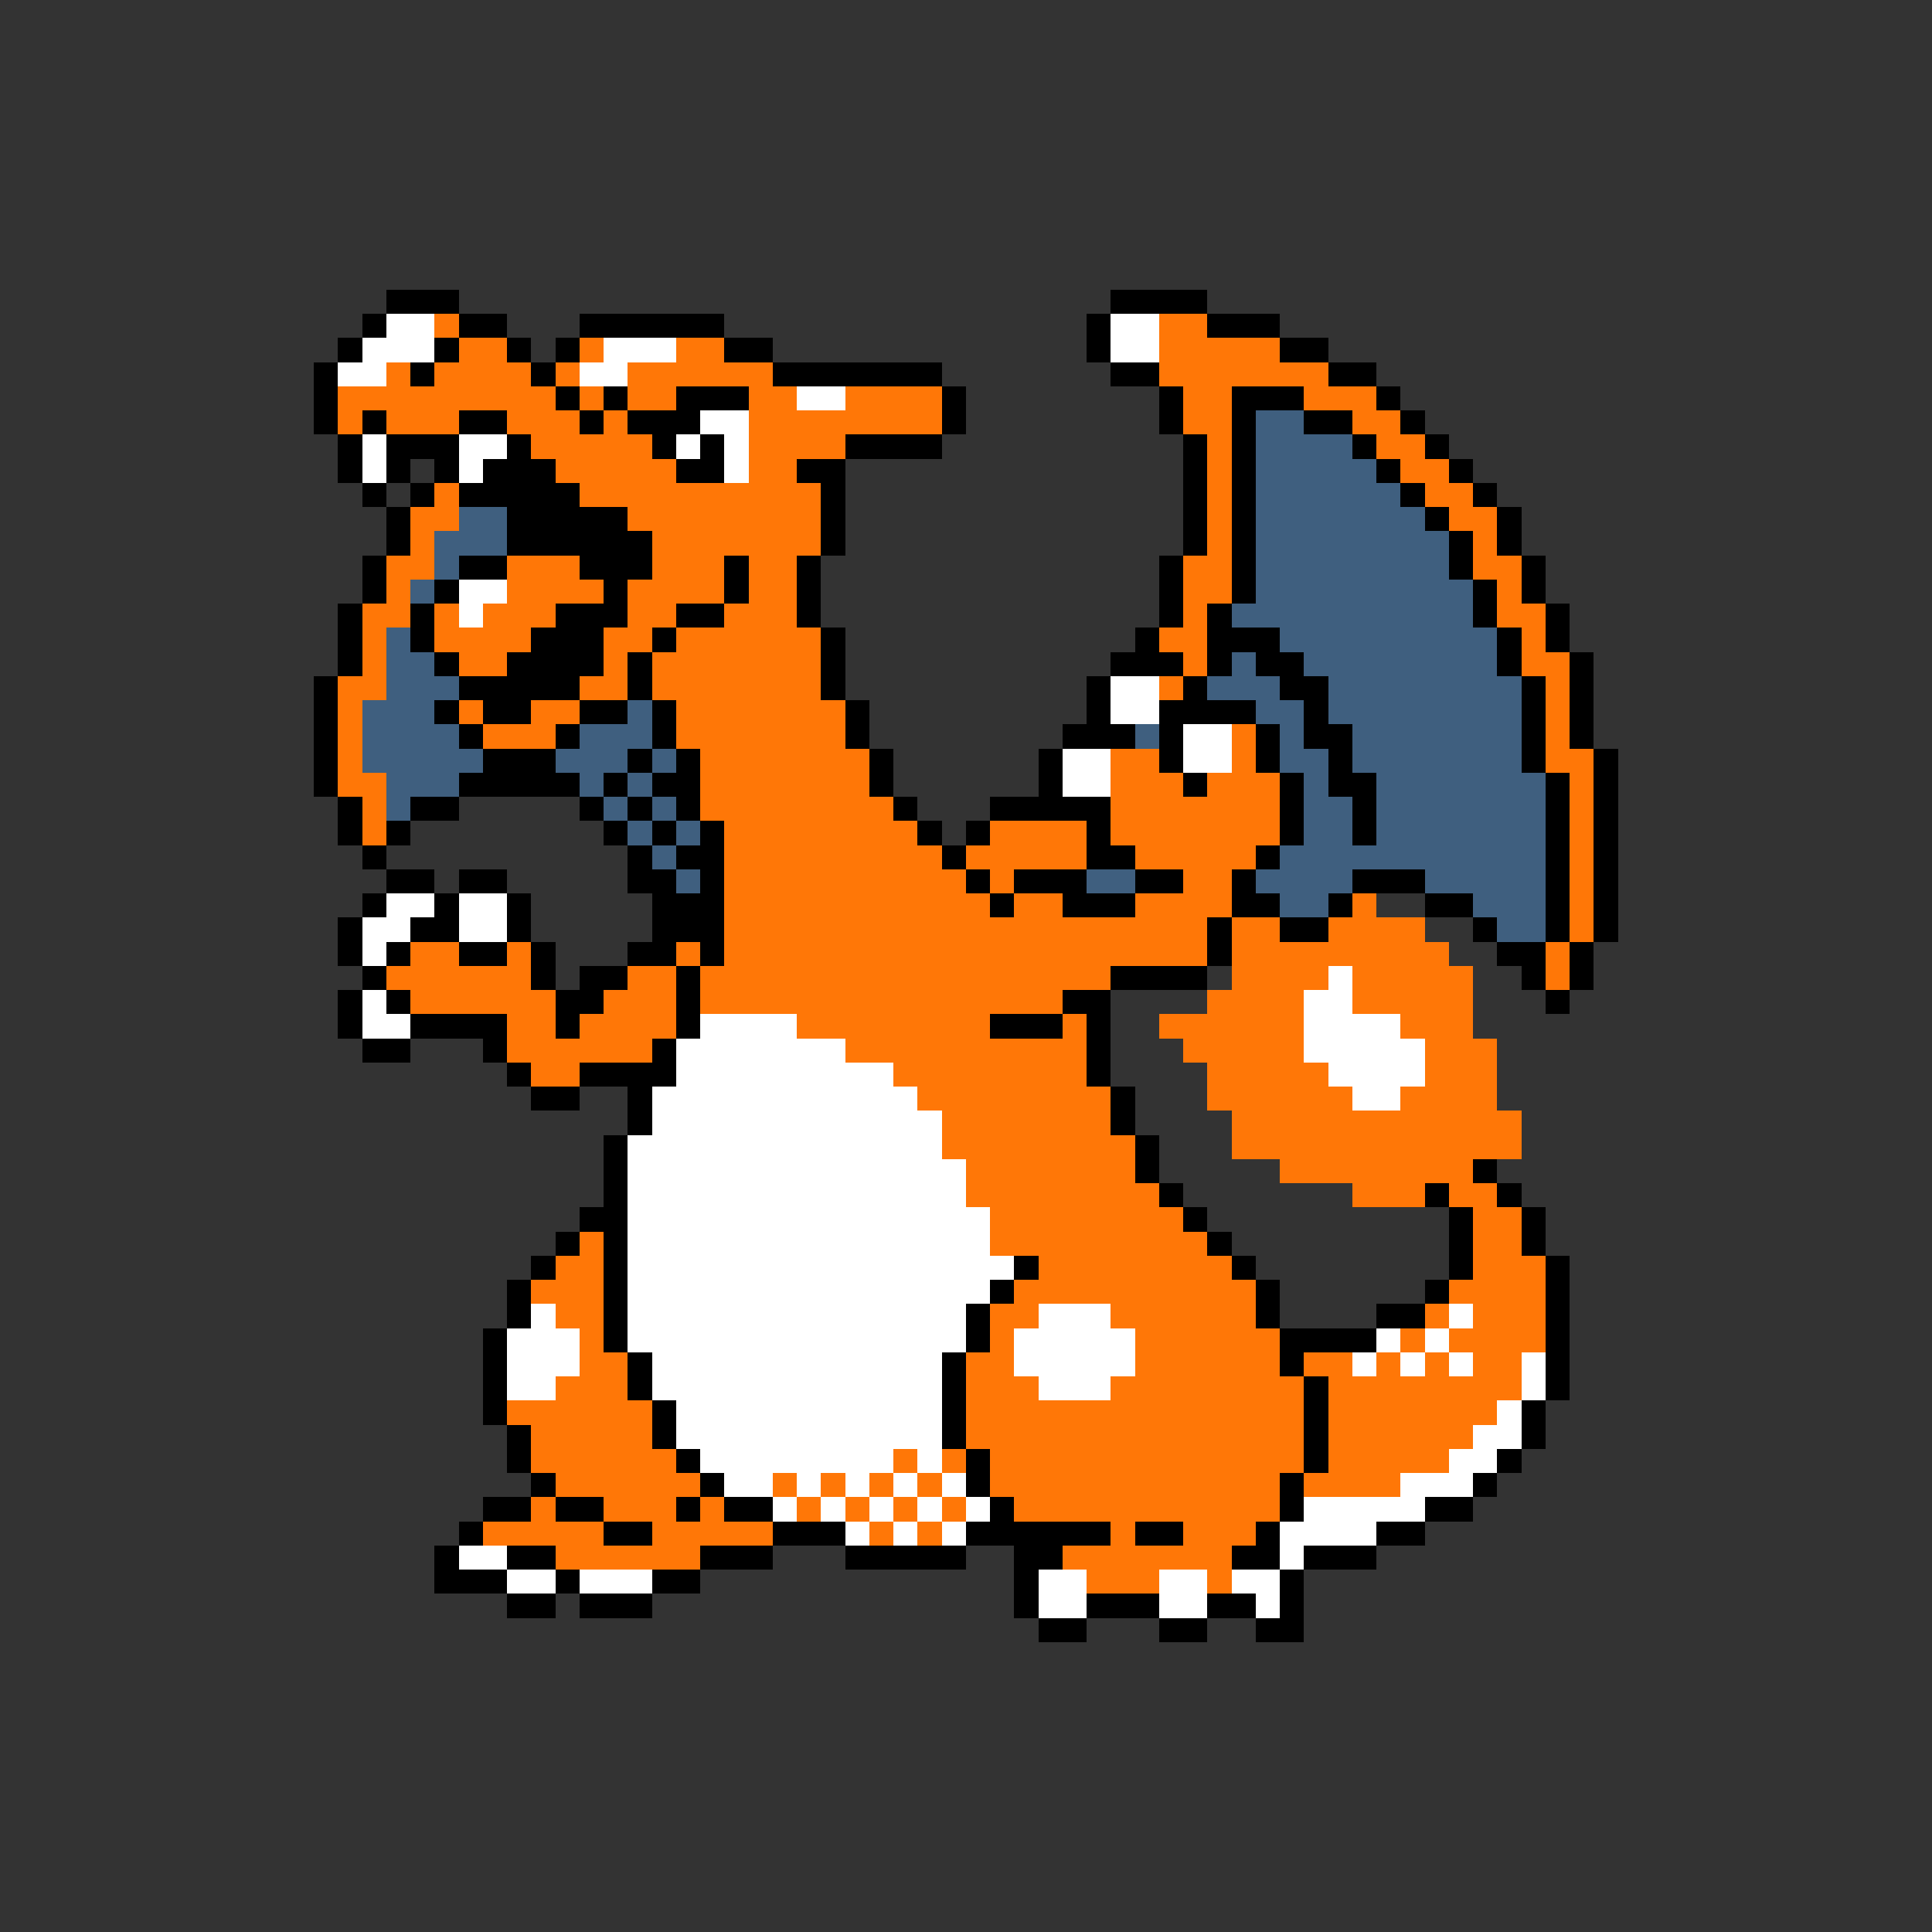 <svg xmlns="http://www.w3.org/2000/svg" viewBox="0 -0.5 80 80" shape-rendering="crispEdges">
<rect x="0" y="-0.5" width="80" height="80" fill="#333333" stroke="none"/>
<path stroke="#000000" d="M16 12h3M46 12h4M15 13h1M19 13h2M24 13h6M45 13h1M50 13h3M14 14h1M18 14h1M21 14h1M23 14h1M30 14h2M45 14h1M53 14h2M13 15h1M17 15h1M22 15h1M32 15h7M46 15h2M55 15h2M13 16h1M23 16h1M25 16h1M28 16h3M39 16h1M48 16h1M51 16h3M57 16h1M13 17h1M15 17h1M19 17h2M24 17h1M26 17h3M39 17h1M48 17h1M51 17h1M54 17h2M58 17h1M14 18h1M16 18h3M21 18h1M27 18h1M29 18h1M35 18h4M49 18h1M51 18h1M56 18h1M59 18h1M14 19h1M16 19h1M18 19h1M20 19h3M28 19h2M33 19h2M49 19h1M51 19h1M57 19h1M60 19h1M15 20h1M17 20h1M19 20h5M34 20h1M49 20h1M51 20h1M58 20h1M61 20h1M16 21h1M21 21h5M34 21h1M49 21h1M51 21h1M59 21h1M62 21h1M16 22h1M21 22h6M34 22h1M49 22h1M51 22h1M60 22h1M62 22h1M15 23h1M19 23h2M24 23h3M30 23h1M33 23h1M48 23h1M51 23h1M60 23h1M63 23h1M15 24h1M18 24h1M25 24h1M30 24h1M33 24h1M48 24h1M51 24h1M61 24h1M63 24h1M14 25h1M17 25h1M23 25h3M28 25h2M33 25h1M48 25h1M50 25h1M61 25h1M64 25h1M14 26h1M17 26h1M22 26h3M27 26h1M34 26h1M47 26h1M50 26h3M62 26h1M64 26h1M14 27h1M18 27h1M21 27h4M26 27h1M34 27h1M46 27h3M50 27h1M52 27h2M62 27h1M65 27h1M13 28h1M19 28h5M26 28h1M34 28h1M45 28h1M49 28h1M53 28h2M63 28h1M65 28h1M13 29h1M18 29h1M20 29h2M24 29h2M27 29h1M35 29h1M45 29h1M48 29h4M54 29h1M63 29h1M65 29h1M13 30h1M19 30h1M23 30h1M27 30h1M35 30h1M44 30h3M48 30h1M52 30h1M54 30h2M63 30h1M65 30h1M13 31h1M20 31h3M26 31h1M28 31h1M36 31h1M43 31h1M48 31h1M52 31h1M55 31h1M63 31h1M66 31h1M13 32h1M19 32h5M25 32h1M27 32h2M36 32h1M43 32h1M49 32h1M53 32h1M55 32h2M64 32h1M66 32h1M14 33h1M17 33h2M24 33h1M26 33h1M28 33h1M37 33h1M41 33h5M53 33h1M56 33h1M64 33h1M66 33h1M14 34h1M16 34h1M25 34h1M27 34h1M29 34h1M38 34h1M40 34h1M45 34h1M53 34h1M56 34h1M64 34h1M66 34h1M15 35h1M26 35h1M28 35h2M39 35h1M45 35h2M52 35h1M64 35h1M66 35h1M16 36h2M19 36h2M26 36h2M29 36h1M40 36h1M42 36h3M47 36h2M51 36h1M56 36h3M64 36h1M66 36h1M15 37h1M18 37h1M21 37h1M27 37h3M41 37h1M44 37h3M51 37h2M55 37h1M59 37h2M64 37h1M66 37h1M14 38h1M17 38h2M21 38h1M27 38h3M50 38h1M53 38h2M61 38h1M64 38h1M66 38h1M14 39h1M16 39h1M19 39h2M22 39h1M26 39h2M29 39h1M50 39h1M62 39h2M65 39h1M15 40h1M22 40h1M24 40h2M28 40h1M46 40h4M63 40h1M65 40h1M14 41h1M16 41h1M23 41h2M28 41h1M44 41h2M64 41h1M14 42h1M17 42h4M23 42h1M28 42h1M41 42h3M45 42h1M15 43h2M20 43h1M27 43h1M45 43h1M21 44h1M24 44h4M45 44h1M22 45h2M26 45h1M46 45h1M26 46h1M46 46h1M25 47h1M47 47h1M25 48h1M47 48h1M61 48h1M25 49h1M48 49h1M59 49h1M62 49h1M24 50h2M49 50h1M60 50h1M63 50h1M23 51h1M25 51h1M50 51h1M60 51h1M63 51h1M22 52h1M25 52h1M42 52h1M51 52h1M60 52h1M64 52h1M21 53h1M25 53h1M41 53h1M52 53h1M59 53h1M64 53h1M21 54h1M25 54h1M40 54h1M52 54h1M57 54h2M64 54h1M20 55h1M25 55h1M40 55h1M53 55h4M64 55h1M20 56h1M26 56h1M39 56h1M53 56h1M64 56h1M20 57h1M26 57h1M39 57h1M54 57h1M64 57h1M20 58h1M27 58h1M39 58h1M54 58h1M63 58h1M21 59h1M27 59h1M39 59h1M54 59h1M63 59h1M21 60h1M28 60h1M40 60h1M54 60h1M62 60h1M22 61h1M29 61h1M40 61h1M53 61h1M61 61h1M20 62h2M23 62h2M28 62h1M30 62h2M41 62h1M53 62h1M59 62h2M19 63h1M25 63h2M32 63h3M40 63h6M47 63h2M52 63h1M57 63h2M18 64h1M21 64h2M29 64h3M35 64h5M42 64h2M51 64h2M54 64h3M18 65h3M23 65h1M27 65h2M42 65h1M53 65h1M21 66h2M24 66h3M42 66h1M45 66h3M50 66h2M53 66h1M43 67h2M48 67h2M52 67h2" />
<path stroke="#ffffff" d="M16 13h2M46 13h2M15 14h3M25 14h3M46 14h2M14 15h2M24 15h2M33 16h2M29 17h2M15 18h1M19 18h2M28 18h1M30 18h1M15 19h1M19 19h1M30 19h1M19 24h2M19 25h1M46 28h2M46 29h2M49 30h2M44 31h2M49 31h2M44 32h2M16 37h2M19 37h2M15 38h2M19 38h2M15 39h1M55 40h1M15 41h1M54 41h2M15 42h2M29 42h4M54 42h4M28 43h7M54 43h5M28 44h9M55 44h4M27 45h11M56 45h2M27 46h12M26 47h13M26 48h14M26 49h14M26 50h15M26 51h15M26 52h16M26 53h15M22 54h1M26 54h14M43 54h3M60 54h1M21 55h3M26 55h14M42 55h5M57 55h1M59 55h1M21 56h3M27 56h12M42 56h5M56 56h1M58 56h1M60 56h1M63 56h1M21 57h2M27 57h12M43 57h3M63 57h1M28 58h11M62 58h1M28 59h11M61 59h2M29 60h8M38 60h1M60 60h2M30 61h2M33 61h1M35 61h1M37 61h1M39 61h1M58 61h3M32 62h1M34 62h1M36 62h1M38 62h1M40 62h1M54 62h5M35 63h1M37 63h1M39 63h1M53 63h4M19 64h2M53 64h1M21 65h2M24 65h3M43 65h2M48 65h2M51 65h2M43 66h2M48 66h2M52 66h1" />
<path stroke="#ff7707" d="M18 13h1M48 13h2M19 14h2M24 14h1M28 14h2M48 14h5M16 15h1M18 15h4M23 15h1M26 15h6M48 15h7M14 16h9M24 16h1M26 16h2M31 16h2M35 16h4M49 16h2M54 16h3M14 17h1M16 17h3M21 17h3M25 17h1M31 17h8M49 17h2M56 17h2M22 18h5M31 18h4M50 18h1M57 18h2M23 19h5M31 19h2M50 19h1M58 19h2M18 20h1M24 20h10M50 20h1M59 20h2M17 21h2M26 21h8M50 21h1M60 21h2M17 22h1M27 22h7M50 22h1M61 22h1M16 23h2M21 23h3M27 23h3M31 23h2M49 23h2M61 23h2M16 24h1M21 24h4M26 24h4M31 24h2M49 24h2M62 24h1M15 25h2M18 25h1M20 25h3M26 25h2M30 25h3M49 25h1M62 25h2M15 26h1M18 26h4M25 26h2M28 26h6M48 26h2M63 26h1M15 27h1M19 27h2M25 27h1M27 27h7M49 27h1M63 27h2M14 28h2M24 28h2M27 28h7M48 28h1M64 28h1M14 29h1M19 29h1M22 29h2M28 29h7M64 29h1M14 30h1M20 30h3M28 30h7M51 30h1M64 30h1M14 31h1M29 31h7M46 31h2M51 31h1M64 31h2M14 32h2M29 32h7M46 32h3M50 32h3M65 32h1M15 33h1M29 33h8M46 33h7M65 33h1M15 34h1M30 34h8M41 34h4M46 34h7M65 34h1M30 35h9M40 35h5M47 35h5M65 35h1M30 36h10M41 36h1M49 36h2M65 36h1M30 37h11M42 37h2M47 37h4M56 37h1M65 37h1M30 38h20M51 38h2M55 38h4M65 38h1M17 39h2M21 39h1M28 39h1M30 39h20M51 39h9M64 39h1M16 40h6M26 40h2M29 40h17M51 40h4M56 40h5M64 40h1M17 41h6M25 41h3M29 41h15M50 41h4M56 41h5M21 42h2M24 42h4M33 42h8M44 42h1M48 42h6M58 42h3M21 43h6M35 43h10M49 43h5M59 43h3M22 44h2M37 44h8M50 44h5M59 44h3M38 45h8M50 45h6M58 45h4M39 46h7M51 46h12M39 47h8M51 47h12M40 48h7M53 48h8M40 49h8M56 49h3M60 49h2M41 50h8M61 50h2M24 51h1M41 51h9M61 51h2M23 52h2M43 52h8M61 52h3M22 53h3M42 53h10M60 53h4M23 54h2M41 54h2M46 54h6M59 54h1M61 54h3M24 55h1M41 55h1M47 55h6M58 55h1M60 55h4M24 56h2M40 56h2M47 56h6M54 56h2M57 56h1M59 56h1M61 56h2M23 57h3M40 57h3M46 57h8M55 57h8M21 58h6M40 58h14M55 58h7M22 59h5M40 59h14M55 59h6M22 60h6M37 60h1M39 60h1M41 60h13M55 60h5M23 61h6M32 61h1M34 61h1M36 61h1M38 61h1M41 61h12M54 61h4M22 62h1M25 62h3M29 62h1M33 62h1M35 62h1M37 62h1M39 62h1M42 62h11M20 63h5M27 63h5M36 63h1M38 63h1M46 63h1M49 63h3M23 64h6M44 64h7M45 65h3M50 65h1" />
<path stroke="#3f5f7f" d="M52 17h2M52 18h4M52 19h5M52 20h6M19 21h2M52 21h7M18 22h3M52 22h8M18 23h1M52 23h8M17 24h1M52 24h9M51 25h10M16 26h1M53 26h9M16 27h2M51 27h1M54 27h8M16 28h3M50 28h3M55 28h8M15 29h3M26 29h1M52 29h2M55 29h8M15 30h4M24 30h3M47 30h1M53 30h1M56 30h7M15 31h5M23 31h3M27 31h1M53 31h2M56 31h7M16 32h3M24 32h1M26 32h1M54 32h1M57 32h7M16 33h1M25 33h1M27 33h1M54 33h2M57 33h7M26 34h1M28 34h1M54 34h2M57 34h7M27 35h1M53 35h11M28 36h1M45 36h2M52 36h4M59 36h5M53 37h2M61 37h3M62 38h2" />
</svg>